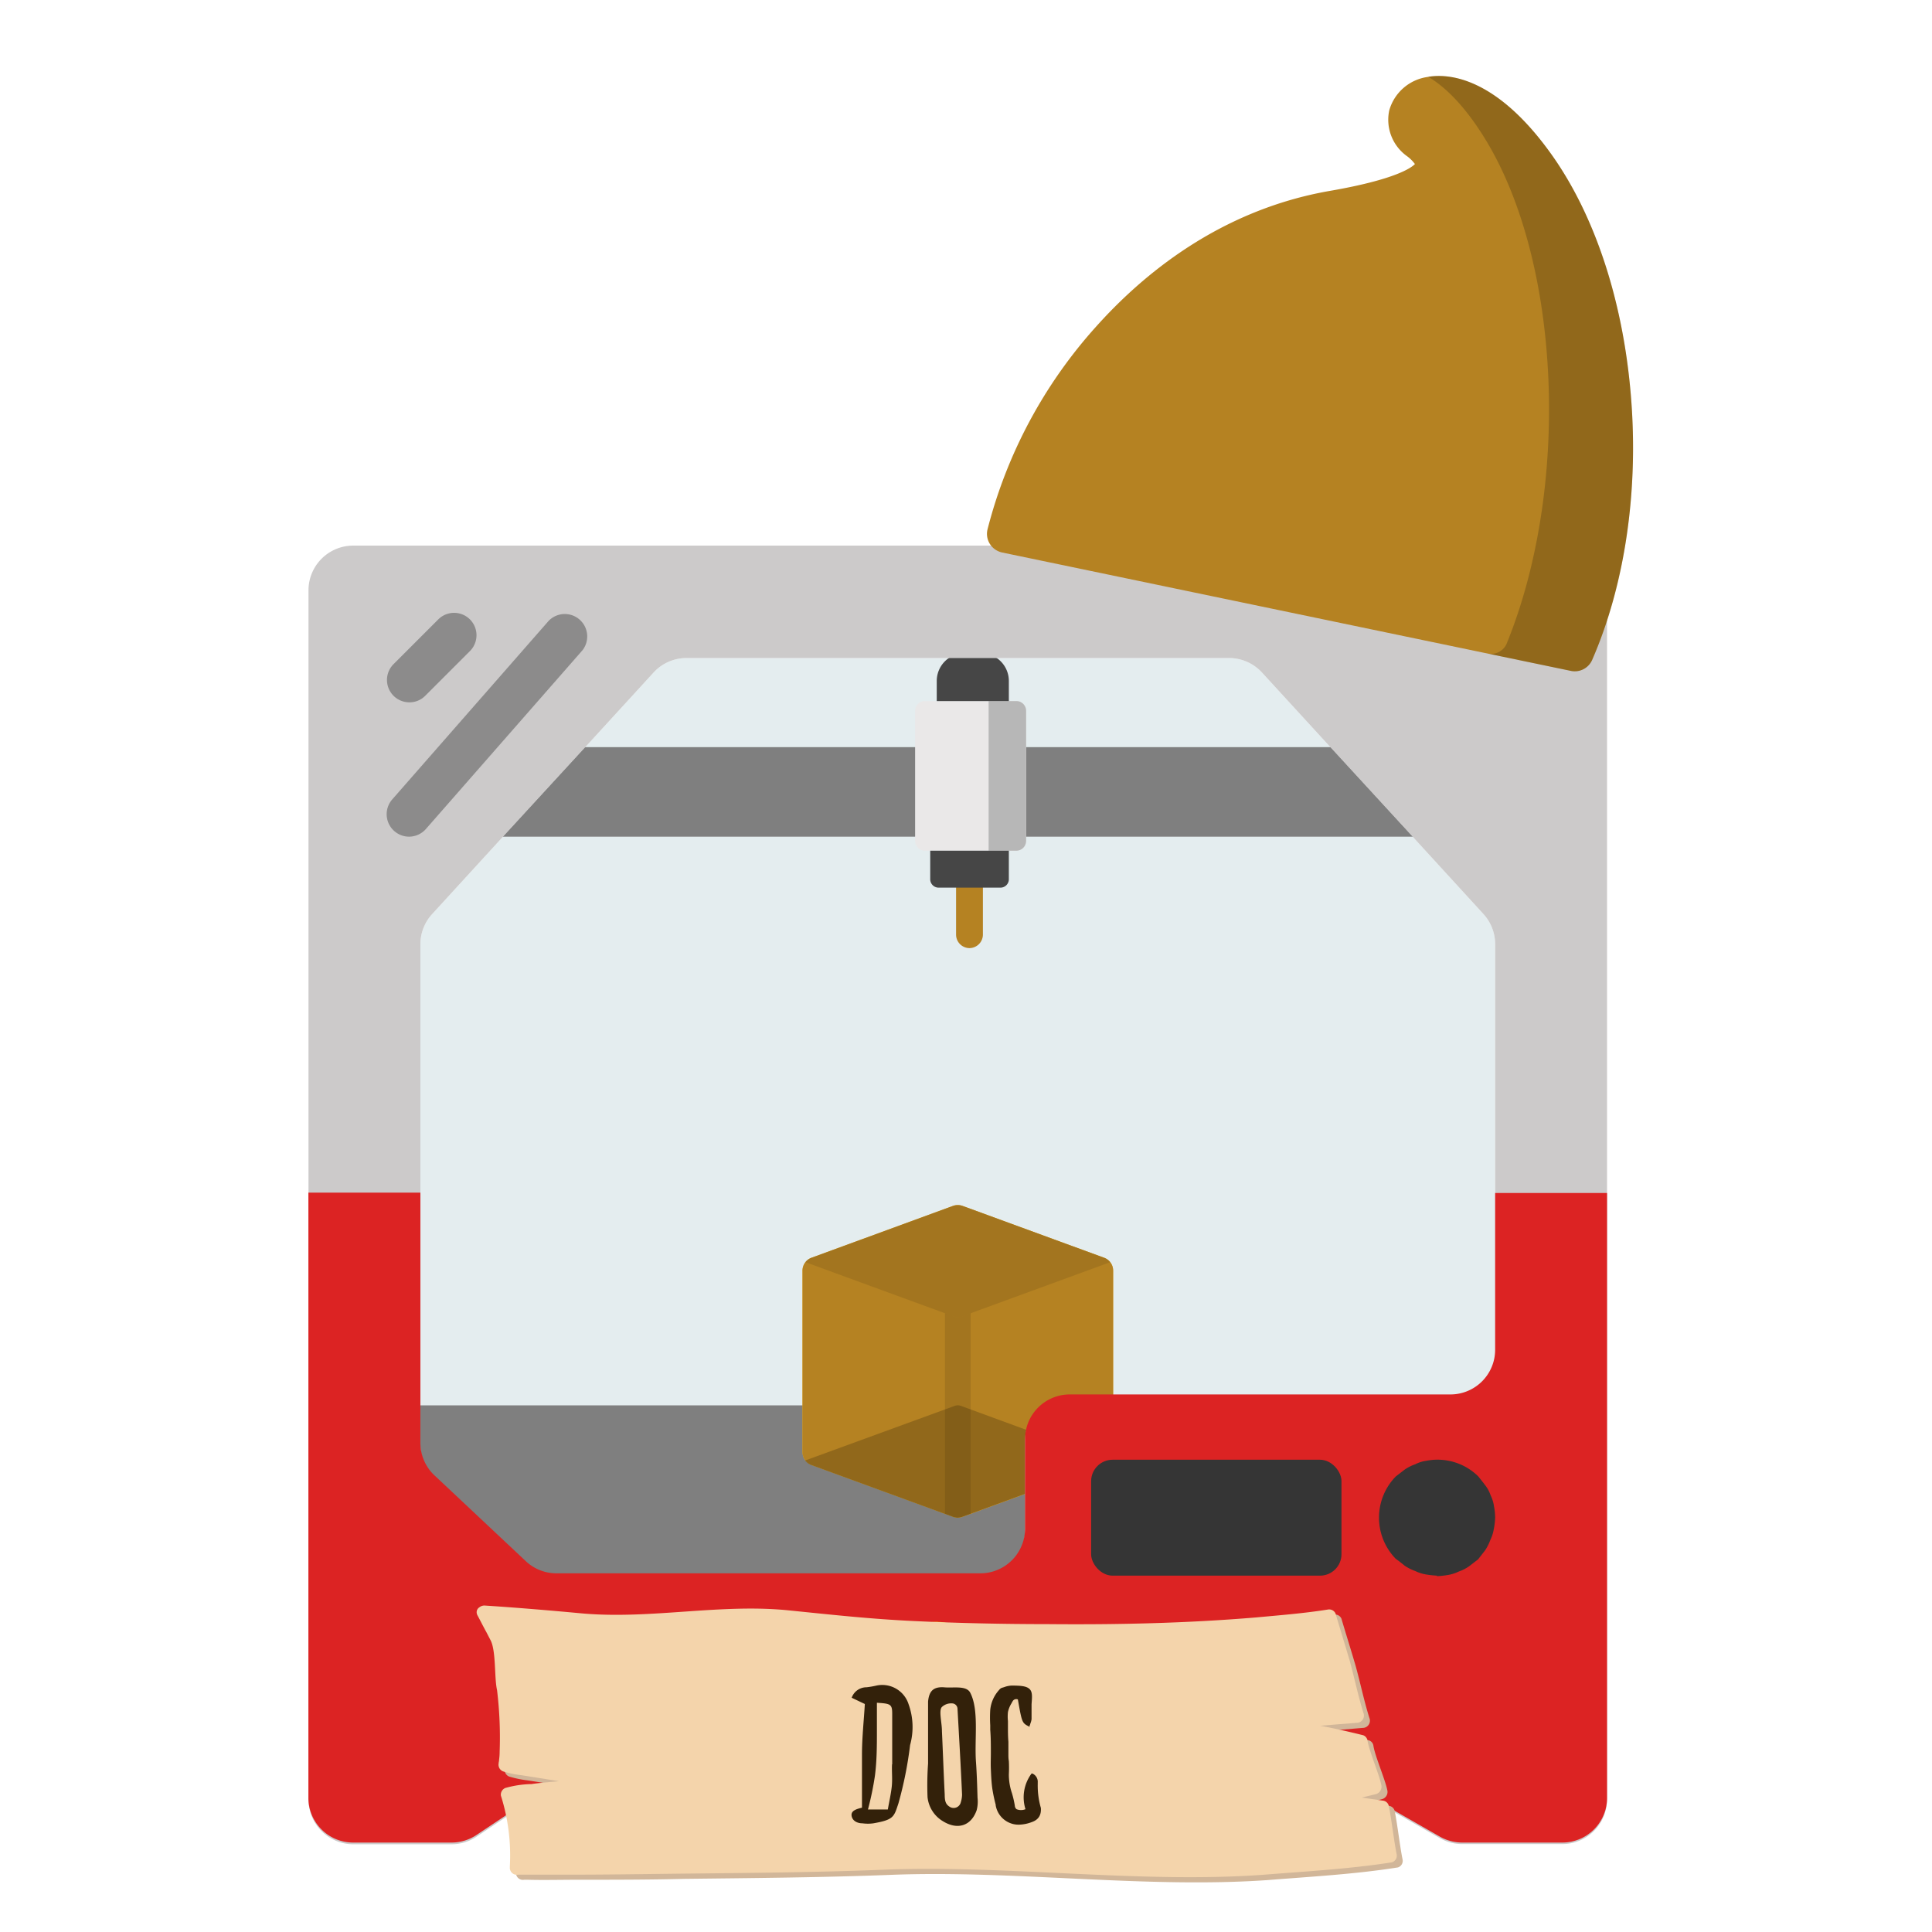 <svg xmlns="http://www.w3.org/2000/svg" id="Capa_1" data-name="Capa 1" viewBox="0 0 216 216"><defs><style>.cls-1{fill:#e4edef}.cls-2{fill:#7f7f7f}.cls-3{fill:#efb525}.cls-4{fill:#b58222}.cls-5{opacity:.1}.cls-6{opacity:.2}.cls-7{fill:#eae8e8}.cls-8{fill:#b7b7b7}.cls-9{fill:#464646}.cls-10{fill:#cccaca}.cls-11{fill:#8c8b8b}.cls-12{fill:#dc2323}.cls-13{fill:#fc0}.cls-14{fill:#353535}.cls-15{fill:#d1b699}.cls-16{fill:#f4d4ab}.cls-17{fill:#33210a}</style></defs><title>dwarf</title><path d="M167.16,105.51v45.61a5,5,0,0,1-5,5H119.6a5,5,0,0,0-5,5v20a5,5,0,0,1-5,5h-38a5,5,0,0,1-3.56-1.48L48.48,165.11A5,5,0,0,1,47,161.56v-56a5,5,0,0,1,1.33-3.38l7.86-8.59,9.19-10,7.68-8.39a5,5,0,0,1,3.68-1.63h60.68a5,5,0,0,1,3.68,1.63l7.69,8.39,9.19,10,7.86,8.59A5,5,0,0,1,167.16,105.51Z" class="cls-1"/><polygon points="46.99 176.16 167.16 176.16 167.16 157.12 47 157.12 46.99 176.16" class="cls-2"/><polygon points="157.98 93.54 56.19 93.54 65.38 83.53 148.79 83.53 157.98 93.54" class="cls-2"/><path d="M106.55,134.82l-15.83,5.8a1.54,1.54,0,0,0-1,1.45v20.26a1.57,1.57,0,0,0,1,1.46l15.83,5.79a1.49,1.49,0,0,0,1.06,0l15.84-5.79a1.56,1.56,0,0,0,1-1.46V142.07a1.53,1.53,0,0,0-1-1.45l-15.84-5.8A1.61,1.61,0,0,0,106.55,134.82Z" class="cls-3"/><path d="M106.55,134.82l-15.83,5.8a1.54,1.54,0,0,0-1,1.45v20.26a1.57,1.57,0,0,0,1,1.46l15.83,5.79a1.49,1.49,0,0,0,1.06,0l15.84-5.79a1.56,1.56,0,0,0,1-1.46V142.07a1.53,1.53,0,0,0-1-1.45l-15.84-5.8A1.61,1.61,0,0,0,106.55,134.82Z" class="cls-4"/><path d="M123.45,140.62l-15.84-5.8a1.61,1.61,0,0,0-1.06,0l-15.83,5.8a1.48,1.48,0,0,0-.68.49l16.72,6.12a.91.91,0,0,0,.65,0l16.72-6.12A1.59,1.59,0,0,0,123.45,140.62Z" class="cls-5"/><path d="M107.41,157.17a1,1,0,0,0-.65,0L90,163.29a1.5,1.5,0,0,0,.68.5l15.83,5.79a1.49,1.49,0,0,0,1.06,0l15.84-5.79a1.61,1.61,0,0,0,.68-.5Z" class="cls-6"/><path d="M107.41,147.23a.91.91,0,0,1-.65,0l-1.11-.41v22.43l.9.33a1.49,1.49,0,0,0,1.06,0l.91-.33V146.82Z" class="cls-5"/><path d="M108.4,106a1.51,1.51,0,0,1-1.51-1.51V97.17a1.51,1.51,0,1,1,3,0v7.27A1.52,1.52,0,0,1,108.4,106Z" class="cls-4"/><path d="M113.62,95.11H103.41a1.1,1.1,0,0,1-1.1-1.1V79.47a1.09,1.09,0,0,1,1.1-1.09h10.21a1.09,1.09,0,0,1,1.1,1.09V94A1.1,1.1,0,0,1,113.62,95.11Z" class="cls-7"/><path d="M110.53,78.38V95.11h3.09a1.1,1.1,0,0,0,1.1-1.1V79.47a1.09,1.09,0,0,0-1.1-1.09Z" class="cls-8"/><path d="M112.79,78.38h-8.06V76.13a3.1,3.1,0,0,1,3.1-3.1h1.86a3.1,3.1,0,0,1,3.1,3.1Z" class="cls-9"/><path d="M111.86,99.24h-6.92a.94.94,0,0,1-.94-.94V95.11h8.79V98.3A.94.94,0,0,1,111.86,99.24Z" class="cls-9"/><path d="M174.67,61H39.49a5,5,0,0,0-5,5V201.19a5,5,0,0,0,5,5h11a5,5,0,0,0,2.78-.84L65.77,197a5,5,0,0,1,2.77-.84H143.3a5,5,0,0,1,2.49.66l15.21,8.7a5.06,5.06,0,0,0,2.49.65h11.18a5,5,0,0,0,5-5V66A5,5,0,0,0,174.67,61Zm-7.51,90.12a5,5,0,0,1-5,5H119.6a5,5,0,0,0-5,5v10a5,5,0,0,1-5,5H62.23a5,5,0,0,1-3.56-1.47l-10.19-9.57A5,5,0,0,1,47,161.56v-56a5,5,0,0,1,1.33-3.38l7.86-8.59,9.19-10,7.68-8.39a5,5,0,0,1,3.68-1.63h60.68a5,5,0,0,1,3.68,1.63l7.69,8.39,9.19,10,7.86,8.59a5,5,0,0,1,1.32,3.38Z" class="cls-10"/><path d="M45.72,93.54a2.51,2.51,0,0,1-1.88-4.15l17.52-20a2.51,2.51,0,0,1,3.77,3.3l-17.52,20A2.52,2.52,0,0,1,45.72,93.54Z" class="cls-11"/><path d="M45.72,78.52A2.5,2.5,0,0,1,44,74.25l5-5a2.5,2.5,0,0,1,3.54,3.54l-5,5A2.47,2.47,0,0,1,45.72,78.52Z" class="cls-11"/><path d="M182.34,44.3c-.86-10.58-4-20.16-8.86-27-6.4-9-11.86-9.08-13.91-8.69a5.21,5.21,0,0,0-4.25,3.73,5,5,0,0,0,2,5.13,4.1,4.1,0,0,1,.87.87c-.39.41-2.17,1.73-9.5,3-12.37,2.15-21,9.43-26.14,15.17a53.71,53.71,0,0,0-12.15,22.7,2.11,2.11,0,0,0,.28,1.62,2.16,2.16,0,0,0,1.36.94L175.6,75A2.12,2.12,0,0,0,178,73.79C181.66,65.4,183.21,54.92,182.34,44.3Z" class="cls-4"/><path d="M182.34,44.3c-.86-10.58-4-20.16-8.86-27-6.28-8.84-11.66-9.07-13.79-8.71,1.92,1.15,4.15,3.3,6.5,7.19,4,6.65,6.47,16.09,6.92,26.57s-1.18,21-4.6,29.45a1.92,1.92,0,0,1-2.1,1.29L175.6,75A2.12,2.12,0,0,0,178,73.79C181.66,65.4,183.21,54.92,182.34,44.3Z" class="cls-6"/><path d="M167.16,133.38V150.9a5,5,0,0,1-5,5H119.6a5,5,0,0,0-5,5v10a5,5,0,0,1-5,5H62.23a5,5,0,0,1-3.56-1.47l-10.19-9.57A5,5,0,0,1,47,161.34v-28H34.48V201a5,5,0,0,0,5,5h11a5,5,0,0,0,2.78-.84l12.5-8.33a5,5,0,0,1,2.77-.84H143.3a5,5,0,0,1,2.49.66l15.21,8.7a5.06,5.06,0,0,0,2.49.65h11.18a5,5,0,0,0,5-5V133.38Z" class="cls-12"/><circle cx="104.73" cy="186.17" r="4.85" class="cls-13"/><path d="M160.68,176.16a10.26,10.26,0,0,1-1.23-.13,4.41,4.41,0,0,1-1.23-.39,5.14,5.14,0,0,1-1.17-.59c-.32-.26-.64-.52-1-.77a6.59,6.59,0,0,1,0-9.21l1-.77a4.76,4.76,0,0,1,1.17-.59,3.84,3.84,0,0,1,1.23-.39,6.48,6.48,0,0,1,5.83,1.75c.26.33.52.65.78,1a3.77,3.77,0,0,1,.59,1.1,4.09,4.09,0,0,1,.38,1.23,7.35,7.35,0,0,1,.13,1.24A8.06,8.06,0,0,1,167,171a4.33,4.33,0,0,1-.38,1.17,5.35,5.35,0,0,1-.59,1.17l-.78,1-1,.77a4.7,4.7,0,0,1-1.16.59,4.48,4.48,0,0,1-1.24.39,9.85,9.85,0,0,1-1.23.13Z" class="cls-14"/><rect width="27.99" height="12.96" x="121.99" y="163.2" class="cls-14" rx="2.4"/><path d="M156.81,207.89c-.29-1.41-.58-3.95-.87-5.36a.76.76,0,0,0-.7-.64l-2.32-.34,1.55-.39a.84.84,0,0,0,.65-.92c-.17-1.08-1.41-3.94-1.57-5.06a.73.73,0,0,0-.49-.6c-1.57-.39-3.18-.76-4.8-1.06l4.24-.35a.81.81,0,0,0,.6-1.1c-.6-1.91-1-3.88-1.54-5.83-.52-1.78-1.06-3.49-1.59-5.28a.78.78,0,0,0-.86-.44c-2.62.42-5.3.64-8,.88-7.77.65-15.53.83-23.28.75-5,0-10-.1-14.9-.33s-9.06-.69-14-1.2c-7.66-.8-15.37,1-23.08.34-3.67-.33-7.33-.64-11-.88a.78.78,0,0,0-.55.19.62.62,0,0,0-.32.65.67.67,0,0,0,.09.26c.35.64.65,1.27,1,1.9.15.28.29.56.45.85.65,1.19.41,4.25.74,5.6a46.27,46.27,0,0,1,.29,6.92,7.84,7.84,0,0,1-.07.84c0,.38-.2.63.09.11a.81.81,0,0,0,.35,1.22,12.54,12.54,0,0,0,2.06.43c1.41.21,2.79.45,4.2.67h0c-1,.09-2,.17-3.07.32a12.07,12.07,0,0,0-2.94.43.83.83,0,0,0-.48.86,22.14,22.14,0,0,1,1,7.93v.09a.77.77,0,0,0,.91.81h.42c1.82.05,3.63,0,5.46,0,4,0,8,0,12-.1,7.69-.09,15.44-.15,23.14-.45,13.73-.54,28.49,1.55,42.18.58,4.87-.39,9.7-.65,14.49-1.41A.77.77,0,0,0,156.81,207.89Z" class="cls-15"/><path d="M156.15,207.32c-.29-1.41-.58-3.95-.87-5.36a.76.76,0,0,0-.7-.65l-2.33-.34,1.56-.38a.86.86,0,0,0,.64-.92c-.17-1.09-1.4-3.95-1.56-5.07a.76.76,0,0,0-.49-.6c-1.58-.39-3.18-.76-4.8-1.06l4.23-.34a.81.81,0,0,0,.6-1.1c-.59-1.91-1-3.89-1.53-5.83-.53-1.79-1.06-3.5-1.59-5.29a.79.79,0,0,0-.86-.43c-2.63.42-5.31.63-8,.88-7.77.65-15.53.82-23.29.75-5,0-10-.11-14.9-.34s-9.05-.69-14-1.19c-7.66-.8-15.37,1-23.09.34-3.66-.34-7.32-.65-11-.89a.88.88,0,0,0-.56.19.64.64,0,0,0-.31.66.73.73,0,0,0,.09.26c.34.63.65,1.26,1,1.89l.44.85c.65,1.19.42,4.25.74,5.6a43.81,43.81,0,0,1,.29,6.92,6.25,6.25,0,0,1-.06.85c0,.37-.2.63.08.11a.81.81,0,0,0,.35,1.21,11,11,0,0,0,2.07.43l4.2.67h0c-1,.1-2.05.17-3.07.32a11.55,11.55,0,0,0-2.94.44.81.81,0,0,0-.49.85,22.17,22.17,0,0,1,1,7.93.28.28,0,0,1,0,.09.78.78,0,0,0,.92.82h.41c1.82,0,3.64,0,5.47,0,4,0,8-.06,12-.11,7.7-.08,15.45-.14,23.14-.45,13.73-.53,28.5,1.55,42.19.58,4.87-.39,9.7-.65,14.49-1.4A.78.78,0,0,0,156.15,207.32Z" class="cls-16"/><path d="M101.75,195.1a43.27,43.27,0,0,1-1.31,6.54c-.5,1.49-.51,1.81-2.8,2.21a4.46,4.46,0,0,1-1.21,0c-.58,0-1.13-.27-1.22-.84s.54-.76,1.16-.91c0-2,0-4,0-5.91s.21-3.82.32-5.68l-1.47-.7a1.75,1.75,0,0,1,1.66-1.17,9.78,9.78,0,0,0,1.06-.18,3.09,3.09,0,0,1,3.64,2.07A7.53,7.53,0,0,1,101.75,195.1Zm-2,2.15c0-.21,0-.42,0-.63,0-1.67,0-3.35,0-5,0-1.1-.18-1.15-1.71-1.25,0,1,0,2,0,3,0,1.72,0,3.44-.22,5.15a34.91,34.91,0,0,1-.78,3.78h2.22c.16-.91.35-1.73.44-2.56S99.69,198.08,99.73,197.25Z" class="cls-17"/><path d="M109.19,202.39c-.62,1.76-2.14,2.23-3.76,1.23a3.56,3.56,0,0,1-1.73-2.7,33.74,33.74,0,0,1,.06-3.76c0-1.37,0-2.73,0-4.1,0-.94,0-1.89,0-2.82.11-1.22.64-1.7,1.87-1.59,1,.08,2.41-.22,2.84.59,1,1.92.47,5.15.64,7.67.1,1.36.14,2.72.18,4.09A3.8,3.8,0,0,1,109.19,202.39Zm-1.63-1.74c-.14-3.19-.33-6.38-.51-9.61a.62.62,0,0,0-.63-.6,1.5,1.5,0,0,0-1.11.4c-.38.38,0,1.73,0,2.71.11,2.36.19,4.73.31,7.09,0,.78.13,1.12.62,1.4a.82.82,0,0,0,1.18-.55A3,3,0,0,0,107.56,200.65Z" class="cls-17"/><path d="M115.36,203.71a4.3,4.3,0,0,1-1.46.29,2.52,2.52,0,0,1-.92-.16,2.6,2.6,0,0,1-1.66-2l0-.07a17.58,17.58,0,0,1-.38-1.81c-.1-.73-.13-1.46-.16-2.14s0-1.21,0-1.82c0-.85,0-1.74-.07-2.61l0-.5a14.06,14.06,0,0,1,0-1.72,3.87,3.87,0,0,1,1-2.24.68.68,0,0,1,.3-.23l.24-.07a2.75,2.75,0,0,1,.85-.18c1,0,1.65.05,2,.38s.29.89.23,1.7c0,.27,0,.55,0,.82s0,.56,0,.85a1.94,1.94,0,0,1-.14.51c0,.07-.05.15-.08.23l0,.12-.12-.06c-.72-.38-.74-.43-1.19-3a.46.46,0,0,0-.59.21,1.28,1.28,0,0,0-.11.2,3.12,3.12,0,0,0-.41,1,4.57,4.57,0,0,0,0,1c0,.2,0,.41,0,.62,0,.56,0,1.13.05,1.7l0,1.36c0,.26,0,.53.05.8a15,15,0,0,1,0,1.5,6.52,6.52,0,0,0,.35,2.1,10.56,10.56,0,0,1,.32,1.4.52.52,0,0,0,.19.38,1.32,1.32,0,0,0,1,0,4.44,4.44,0,0,1,.64-3.93l.05-.06.07,0a1,1,0,0,1,.61,1v.2a9,9,0,0,0,.35,2.65C116.43,202.92,116.11,203.45,115.36,203.71Z" class="cls-17"/></svg>